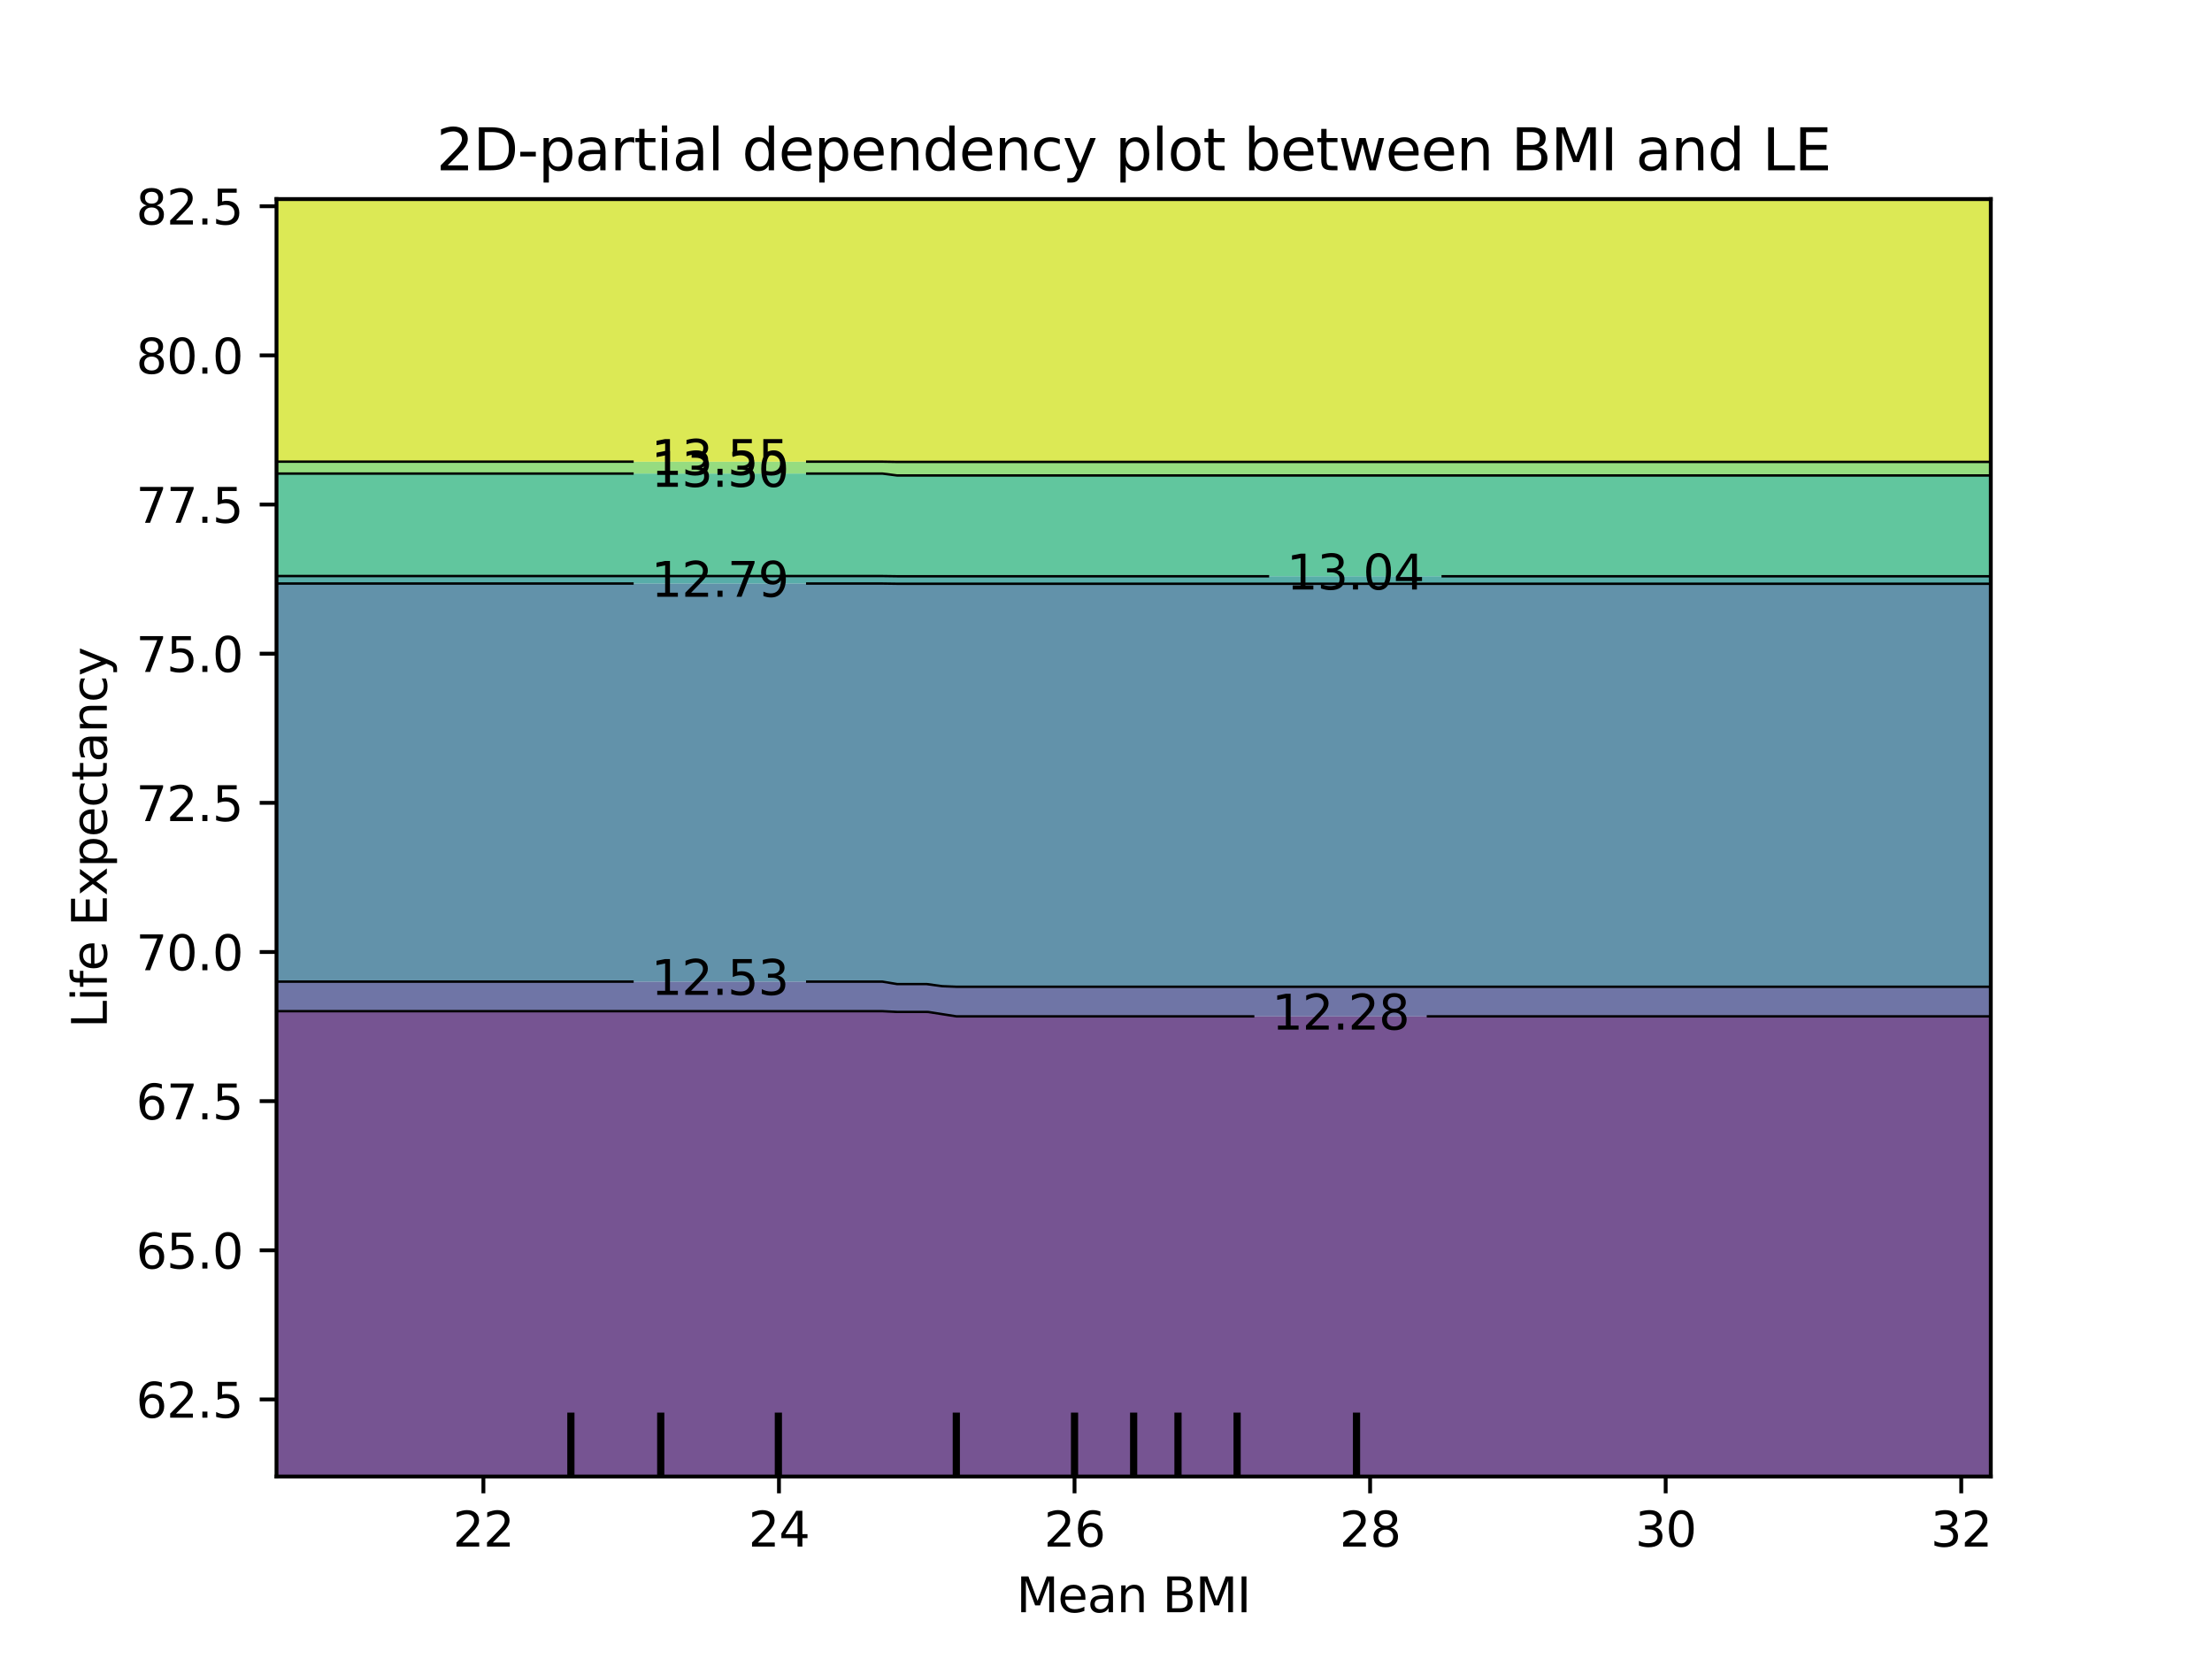 <?xml version="1.0" encoding="utf-8" standalone="no"?>
<!DOCTYPE svg PUBLIC "-//W3C//DTD SVG 1.1//EN"
  "http://www.w3.org/Graphics/SVG/1.1/DTD/svg11.dtd">
<svg xmlns:xlink="http://www.w3.org/1999/xlink" width="460.8pt" height="345.6pt" viewBox="0 0 460.8 345.6" xmlns="http://www.w3.org/2000/svg" version="1.1">
 <defs>
  <style type="text/css">*{stroke-linejoin: round; stroke-linecap: butt}</style>
 </defs>
 <g id="figure_1">
  <g id="patch_1">
   <path d="M 0 345.6 
L 460.8 345.6 
L 460.8 0 
L 0 0 
L 0 345.6 
z
" style="fill: none"/>
  </g>
  <g id="axes_1"/>
  <g id="axes_2">
   <g id="patch_2">
    <path d="M 57.6 307.584 
L 414.72 307.584 
L 414.72 41.472 
L 57.6 41.472 
L 57.6 307.584 
z
" style="fill: none"/>
   </g>
   <g id="PathCollection_1">
    <path d="M 79.15 307.584 
L 91.465 307.584 
L 94.543 307.584 
L 97.622 307.584 
L 100.701 307.584 
L 103.779 307.584 
L 106.858 307.584 
L 116.094 307.584 
L 119.172 307.584 
L 122.251 307.584 
L 125.33 307.584 
L 128.408 307.584 
L 131.487 307.584 
L 134.566 307.584 
L 137.644 307.584 
L 140.723 307.584 
L 143.801 307.584 
L 146.88 307.584 
L 149.959 307.584 
L 156.116 307.584 
L 159.194 307.584 
L 162.273 307.584 
L 165.352 307.584 
L 168.43 307.584 
L 171.509 307.584 
L 174.588 307.584 
L 177.666 307.584 
L 183.823 307.584 
L 186.902 307.584 
L 189.981 307.584 
L 193.059 307.584 
L 199.217 307.584 
L 202.295 307.584 
L 208.452 307.584 
L 211.531 307.584 
L 214.61 307.584 
L 217.688 307.584 
L 220.767 307.584 
L 223.846 307.584 
L 226.924 307.584 
L 230.003 307.584 
L 233.081 307.584 
L 236.16 307.584 
L 239.239 307.584 
L 242.317 307.584 
L 245.396 307.584 
L 248.474 307.584 
L 251.553 307.584 
L 254.632 307.584 
L 257.71 307.584 
L 260.789 307.584 
L 263.868 307.584 
L 266.946 307.584 
L 270.025 307.584 
L 273.103 307.584 
L 276.182 307.584 
L 279.261 307.584 
L 282.339 307.584 
L 285.418 307.584 
L 288.497 307.584 
L 294.654 307.584 
L 297.732 307.584 
L 310.047 307.584 
L 313.126 307.584 
L 316.204 307.584 
L 319.283 307.584 
L 322.361 307.584 
L 334.676 307.584 
L 346.99 307.584 
L 414.72 307.584 
L 414.72 304.896 
L 414.72 302.208 
L 414.72 299.52 
L 414.72 296.832 
L 414.72 294.144 
L 414.72 291.456 
L 414.72 288.768 
L 414.72 286.08 
L 414.72 283.392 
L 414.72 280.704 
L 414.72 278.016 
L 414.72 275.328 
L 414.72 272.64 
L 414.72 269.952 
L 414.72 267.264 
L 414.72 264.576 
L 414.72 261.888 
L 414.72 259.2 
L 414.72 256.512 
L 414.72 253.824 
L 414.72 251.136 
L 414.72 248.448 
L 414.72 245.76 
L 414.72 243.072 
L 414.72 240.384 
L 414.72 237.696 
L 414.72 235.008 
L 414.72 232.32 
L 414.72 229.632 
L 414.72 226.944 
L 414.72 224.256 
L 414.72 221.568 
L 414.72 218.88 
L 414.72 216.192 
L 414.72 213.504 
L 414.72 211.725 
L 346.99 211.725 
L 334.676 211.725 
L 322.361 211.725 
L 319.283 211.725 
L 316.204 211.725 
L 313.126 211.725 
L 310.047 211.725 
L 297.732 211.725 
L 294.654 211.725 
L 288.497 211.725 
L 285.418 211.725 
L 282.339 211.725 
L 279.261 211.725 
L 276.182 211.725 
L 273.103 211.725 
L 270.025 211.725 
L 266.946 211.725 
L 263.868 211.725 
L 260.789 211.725 
L 257.71 211.725 
L 254.632 211.725 
L 251.553 211.725 
L 248.474 211.725 
L 245.396 211.725 
L 242.317 211.725 
L 239.239 211.725 
L 236.16 211.725 
L 233.081 211.725 
L 230.003 211.725 
L 226.924 211.725 
L 223.846 211.725 
L 220.767 211.725 
L 217.688 211.725 
L 214.61 211.725 
L 211.531 211.725 
L 208.452 211.725 
L 202.295 211.725 
L 199.217 211.725 
L 193.403 210.816 
L 193.059 210.802 
L 189.981 210.802 
L 186.902 210.802 
L 183.823 210.648 
L 177.666 210.648 
L 174.588 210.648 
L 171.509 210.648 
L 168.43 210.648 
L 165.352 210.648 
L 162.273 210.648 
L 159.194 210.648 
L 156.116 210.648 
L 149.959 210.648 
L 146.88 210.648 
L 143.801 210.648 
L 140.723 210.648 
L 137.644 210.648 
L 134.566 210.648 
L 131.487 210.648 
L 128.408 210.648 
L 125.33 210.648 
L 122.251 210.648 
L 119.172 210.648 
L 116.094 210.648 
L 106.858 210.648 
L 103.779 210.648 
L 100.701 210.648 
L 97.622 210.648 
L 94.543 210.648 
L 91.465 210.648 
L 79.15 210.648 
L 57.6 210.648 
L 57.6 210.816 
L 57.6 213.504 
L 57.6 216.192 
L 57.6 218.88 
L 57.6 221.568 
L 57.6 224.256 
L 57.6 226.944 
L 57.6 229.632 
L 57.6 232.32 
L 57.6 235.008 
L 57.6 237.696 
L 57.6 240.384 
L 57.6 243.072 
L 57.6 245.76 
L 57.6 248.448 
L 57.6 251.136 
L 57.6 253.824 
L 57.6 256.512 
L 57.6 259.2 
L 57.6 261.888 
L 57.6 264.576 
L 57.6 267.264 
L 57.6 269.952 
L 57.6 272.64 
L 57.6 275.328 
L 57.6 278.016 
L 57.6 280.704 
L 57.6 283.392 
L 57.6 286.08 
L 57.6 288.768 
L 57.6 291.456 
L 57.6 294.144 
L 57.6 296.832 
L 57.6 299.52 
L 57.6 302.208 
L 57.6 304.896 
L 57.6 307.584 
z
" clip-path="url(#pc77d58fd2a)" style="fill: #481b6d; fill-opacity: 0.75"/>
   </g>
   <g id="PathCollection_2">
    <path d="M 199.217 211.725 
L 202.295 211.725 
L 208.452 211.725 
L 211.531 211.725 
L 214.61 211.725 
L 217.688 211.725 
L 220.767 211.725 
L 223.846 211.725 
L 226.924 211.725 
L 230.003 211.725 
L 233.081 211.725 
L 236.16 211.725 
L 239.239 211.725 
L 242.317 211.725 
L 245.396 211.725 
L 248.474 211.725 
L 251.553 211.725 
L 254.632 211.725 
L 257.71 211.725 
L 260.789 211.725 
L 263.868 211.725 
L 266.946 211.725 
L 270.025 211.725 
L 273.103 211.725 
L 276.182 211.725 
L 279.261 211.725 
L 282.339 211.725 
L 285.418 211.725 
L 288.497 211.725 
L 294.654 211.725 
L 297.732 211.725 
L 310.047 211.725 
L 313.126 211.725 
L 316.204 211.725 
L 319.283 211.725 
L 322.361 211.725 
L 334.676 211.725 
L 346.99 211.725 
L 414.72 211.725 
L 414.72 210.816 
L 414.72 208.128 
L 414.72 205.557 
L 346.99 205.557 
L 334.676 205.557 
L 322.361 205.557 
L 319.283 205.557 
L 316.204 205.557 
L 313.126 205.557 
L 310.047 205.557 
L 297.732 205.557 
L 294.654 205.557 
L 288.497 205.557 
L 285.418 205.557 
L 282.339 205.557 
L 279.261 205.557 
L 276.182 205.557 
L 273.103 205.557 
L 270.025 205.557 
L 266.946 205.557 
L 263.868 205.557 
L 260.789 205.557 
L 257.71 205.557 
L 254.632 205.557 
L 251.553 205.557 
L 248.474 205.557 
L 245.396 205.557 
L 242.317 205.557 
L 239.239 205.557 
L 236.16 205.557 
L 233.081 205.557 
L 230.003 205.557 
L 226.924 205.557 
L 223.846 205.557 
L 220.767 205.557 
L 217.688 205.557 
L 214.61 205.557 
L 211.531 205.557 
L 208.452 205.557 
L 202.295 205.557 
L 199.217 205.557 
L 196.292 205.44 
L 193.059 205.003 
L 189.981 205.003 
L 186.902 205.003 
L 183.823 204.493 
L 177.666 204.493 
L 174.588 204.493 
L 171.509 204.493 
L 168.43 204.493 
L 165.352 204.493 
L 162.273 204.493 
L 159.194 204.493 
L 156.116 204.493 
L 149.959 204.493 
L 146.88 204.493 
L 143.801 204.493 
L 140.723 204.493 
L 137.644 204.493 
L 134.566 204.493 
L 131.487 204.493 
L 128.408 204.493 
L 125.33 204.493 
L 122.251 204.493 
L 119.172 204.493 
L 116.094 204.493 
L 106.858 204.493 
L 103.779 204.493 
L 100.701 204.493 
L 97.622 204.493 
L 94.543 204.493 
L 91.465 204.493 
L 79.15 204.493 
L 57.6 204.493 
L 57.6 205.44 
L 57.6 208.128 
L 57.6 210.648 
L 79.15 210.648 
L 91.465 210.648 
L 94.543 210.648 
L 97.622 210.648 
L 100.701 210.648 
L 103.779 210.648 
L 106.858 210.648 
L 116.094 210.648 
L 119.172 210.648 
L 122.251 210.648 
L 125.33 210.648 
L 128.408 210.648 
L 131.487 210.648 
L 134.566 210.648 
L 137.644 210.648 
L 140.723 210.648 
L 143.801 210.648 
L 146.88 210.648 
L 149.959 210.648 
L 156.116 210.648 
L 159.194 210.648 
L 162.273 210.648 
L 165.352 210.648 
L 168.43 210.648 
L 171.509 210.648 
L 174.588 210.648 
L 177.666 210.648 
L 183.823 210.648 
L 186.902 210.802 
L 189.981 210.802 
L 193.059 210.802 
L 193.403 210.816 
z
" clip-path="url(#pc77d58fd2a)" style="fill: #3f4788; fill-opacity: 0.75"/>
   </g>
   <g id="PathCollection_3">
    <path d="M 199.217 205.557 
L 202.295 205.557 
L 208.452 205.557 
L 211.531 205.557 
L 214.61 205.557 
L 217.688 205.557 
L 220.767 205.557 
L 223.846 205.557 
L 226.924 205.557 
L 230.003 205.557 
L 233.081 205.557 
L 236.16 205.557 
L 239.239 205.557 
L 242.317 205.557 
L 245.396 205.557 
L 248.474 205.557 
L 251.553 205.557 
L 254.632 205.557 
L 257.71 205.557 
L 260.789 205.557 
L 263.868 205.557 
L 266.946 205.557 
L 270.025 205.557 
L 273.103 205.557 
L 276.182 205.557 
L 279.261 205.557 
L 282.339 205.557 
L 285.418 205.557 
L 288.497 205.557 
L 294.654 205.557 
L 297.732 205.557 
L 310.047 205.557 
L 313.126 205.557 
L 316.204 205.557 
L 319.283 205.557 
L 322.361 205.557 
L 334.676 205.557 
L 346.99 205.557 
L 414.72 205.557 
L 414.72 205.44 
L 414.72 202.752 
L 414.72 200.064 
L 414.72 197.376 
L 414.72 194.688 
L 414.72 192 
L 414.72 189.312 
L 414.72 186.624 
L 414.72 183.936 
L 414.72 181.248 
L 414.72 178.56 
L 414.72 175.872 
L 414.72 173.184 
L 414.72 170.496 
L 414.72 167.808 
L 414.72 165.12 
L 414.72 162.432 
L 414.72 159.744 
L 414.72 157.056 
L 414.72 154.368 
L 414.72 151.68 
L 414.72 148.992 
L 414.72 146.304 
L 414.72 143.616 
L 414.72 140.928 
L 414.72 138.24 
L 414.72 135.552 
L 414.72 132.864 
L 414.72 130.176 
L 414.72 127.488 
L 414.72 124.8 
L 414.72 122.112 
L 414.72 121.606 
L 346.99 121.606 
L 334.676 121.606 
L 322.361 121.606 
L 319.283 121.606 
L 316.204 121.606 
L 313.126 121.606 
L 310.047 121.606 
L 297.732 121.606 
L 294.654 121.606 
L 288.497 121.606 
L 285.418 121.606 
L 282.339 121.606 
L 279.261 121.606 
L 276.182 121.606 
L 273.103 121.606 
L 270.025 121.606 
L 266.946 121.606 
L 263.868 121.606 
L 260.789 121.606 
L 257.71 121.606 
L 254.632 121.606 
L 251.553 121.606 
L 248.474 121.606 
L 245.396 121.606 
L 242.317 121.606 
L 239.239 121.606 
L 236.16 121.606 
L 233.081 121.606 
L 230.003 121.606 
L 226.924 121.606 
L 223.846 121.606 
L 220.767 121.606 
L 217.688 121.606 
L 214.61 121.606 
L 211.531 121.606 
L 208.452 121.606 
L 202.295 121.606 
L 199.217 121.606 
L 193.059 121.606 
L 189.981 121.606 
L 186.902 121.606 
L 183.823 121.562 
L 177.666 121.562 
L 174.588 121.562 
L 171.509 121.562 
L 168.43 121.562 
L 165.352 121.562 
L 162.273 121.562 
L 159.194 121.562 
L 156.116 121.562 
L 149.959 121.562 
L 146.88 121.562 
L 143.801 121.562 
L 140.723 121.562 
L 137.644 121.562 
L 134.566 121.562 
L 131.487 121.562 
L 128.408 121.562 
L 125.33 121.562 
L 122.251 121.562 
L 119.172 121.562 
L 116.094 121.562 
L 106.858 121.562 
L 103.779 121.562 
L 100.701 121.562 
L 97.622 121.562 
L 94.543 121.562 
L 91.465 121.562 
L 79.15 121.562 
L 57.6 121.562 
L 57.6 122.112 
L 57.6 124.8 
L 57.6 127.488 
L 57.6 130.176 
L 57.6 132.864 
L 57.6 135.552 
L 57.6 138.24 
L 57.6 140.928 
L 57.6 143.616 
L 57.6 146.304 
L 57.6 148.992 
L 57.6 151.68 
L 57.6 154.368 
L 57.6 157.056 
L 57.6 159.744 
L 57.6 162.432 
L 57.6 165.12 
L 57.6 167.808 
L 57.6 170.496 
L 57.6 173.184 
L 57.6 175.872 
L 57.6 178.56 
L 57.6 181.248 
L 57.6 183.936 
L 57.6 186.624 
L 57.6 189.312 
L 57.6 192 
L 57.6 194.688 
L 57.6 197.376 
L 57.6 200.064 
L 57.6 202.752 
L 57.6 204.493 
L 79.15 204.493 
L 91.465 204.493 
L 94.543 204.493 
L 97.622 204.493 
L 100.701 204.493 
L 103.779 204.493 
L 106.858 204.493 
L 116.094 204.493 
L 119.172 204.493 
L 122.251 204.493 
L 125.33 204.493 
L 128.408 204.493 
L 131.487 204.493 
L 134.566 204.493 
L 137.644 204.493 
L 140.723 204.493 
L 143.801 204.493 
L 146.88 204.493 
L 149.959 204.493 
L 156.116 204.493 
L 159.194 204.493 
L 162.273 204.493 
L 165.352 204.493 
L 168.43 204.493 
L 171.509 204.493 
L 174.588 204.493 
L 177.666 204.493 
L 183.823 204.493 
L 186.902 205.003 
L 189.981 205.003 
L 193.059 205.003 
L 196.292 205.44 
z
" clip-path="url(#pc77d58fd2a)" style="fill: #2e6e8e; fill-opacity: 0.75"/>
   </g>
   <g id="PathCollection_4">
    <path d="M 79.15 121.562 
L 91.465 121.562 
L 94.543 121.562 
L 97.622 121.562 
L 100.701 121.562 
L 103.779 121.562 
L 106.858 121.562 
L 116.094 121.562 
L 119.172 121.562 
L 122.251 121.562 
L 125.33 121.562 
L 128.408 121.562 
L 131.487 121.562 
L 134.566 121.562 
L 137.644 121.562 
L 140.723 121.562 
L 143.801 121.562 
L 146.88 121.562 
L 149.959 121.562 
L 156.116 121.562 
L 159.194 121.562 
L 162.273 121.562 
L 165.352 121.562 
L 168.43 121.562 
L 171.509 121.562 
L 174.588 121.562 
L 177.666 121.562 
L 183.823 121.562 
L 186.902 121.606 
L 189.981 121.606 
L 193.059 121.606 
L 199.217 121.606 
L 202.295 121.606 
L 208.452 121.606 
L 211.531 121.606 
L 214.61 121.606 
L 217.688 121.606 
L 220.767 121.606 
L 223.846 121.606 
L 226.924 121.606 
L 230.003 121.606 
L 233.081 121.606 
L 236.16 121.606 
L 239.239 121.606 
L 242.317 121.606 
L 245.396 121.606 
L 248.474 121.606 
L 251.553 121.606 
L 254.632 121.606 
L 257.71 121.606 
L 260.789 121.606 
L 263.868 121.606 
L 266.946 121.606 
L 270.025 121.606 
L 273.103 121.606 
L 276.182 121.606 
L 279.261 121.606 
L 282.339 121.606 
L 285.418 121.606 
L 288.497 121.606 
L 294.654 121.606 
L 297.732 121.606 
L 310.047 121.606 
L 313.126 121.606 
L 316.204 121.606 
L 319.283 121.606 
L 322.361 121.606 
L 334.676 121.606 
L 346.99 121.606 
L 414.72 121.606 
L 414.72 120.044 
L 346.99 120.044 
L 334.676 120.044 
L 322.361 120.044 
L 319.283 120.044 
L 316.204 120.044 
L 313.126 120.044 
L 310.047 120.044 
L 297.732 120.044 
L 294.654 120.044 
L 288.497 120.044 
L 285.418 120.044 
L 282.339 120.044 
L 279.261 120.044 
L 276.182 120.044 
L 273.103 120.044 
L 270.025 120.044 
L 266.946 120.044 
L 263.868 120.044 
L 260.789 120.044 
L 257.71 120.044 
L 254.632 120.044 
L 251.553 120.044 
L 248.474 120.044 
L 245.396 120.044 
L 242.317 120.044 
L 239.239 120.044 
L 236.16 120.044 
L 233.081 120.044 
L 230.003 120.044 
L 226.924 120.044 
L 223.846 120.044 
L 220.767 120.044 
L 217.688 120.044 
L 214.61 120.044 
L 211.531 120.044 
L 208.452 120.044 
L 202.295 120.044 
L 199.217 120.044 
L 193.059 120.044 
L 189.981 120.044 
L 186.902 120.044 
L 183.823 120 
L 177.666 120 
L 174.588 120 
L 171.509 120 
L 168.43 120 
L 165.352 120 
L 162.273 120 
L 159.194 120 
L 156.116 120 
L 149.959 120 
L 146.88 120 
L 143.801 120 
L 140.723 120 
L 137.644 120 
L 134.566 120 
L 131.487 120 
L 128.408 120 
L 125.33 120 
L 122.251 120 
L 119.172 120 
L 116.094 120 
L 106.858 120 
L 103.779 120 
L 100.701 120 
L 97.622 120 
L 94.543 120 
L 91.465 120 
L 79.15 120 
L 57.6 120 
L 57.6 121.562 
z
" clip-path="url(#pc77d58fd2a)" style="fill: #21918c; fill-opacity: 0.75"/>
   </g>
   <g id="PathCollection_5">
    <path d="M 79.15 120 
L 91.465 120 
L 94.543 120 
L 97.622 120 
L 100.701 120 
L 103.779 120 
L 106.858 120 
L 116.094 120 
L 119.172 120 
L 122.251 120 
L 125.33 120 
L 128.408 120 
L 131.487 120 
L 134.566 120 
L 137.644 120 
L 140.723 120 
L 143.801 120 
L 146.88 120 
L 149.959 120 
L 156.116 120 
L 159.194 120 
L 162.273 120 
L 165.352 120 
L 168.43 120 
L 171.509 120 
L 174.588 120 
L 177.666 120 
L 183.823 120 
L 186.902 120.044 
L 189.981 120.044 
L 193.059 120.044 
L 199.217 120.044 
L 202.295 120.044 
L 208.452 120.044 
L 211.531 120.044 
L 214.61 120.044 
L 217.688 120.044 
L 220.767 120.044 
L 223.846 120.044 
L 226.924 120.044 
L 230.003 120.044 
L 233.081 120.044 
L 236.16 120.044 
L 239.239 120.044 
L 242.317 120.044 
L 245.396 120.044 
L 248.474 120.044 
L 251.553 120.044 
L 254.632 120.044 
L 257.71 120.044 
L 260.789 120.044 
L 263.868 120.044 
L 266.946 120.044 
L 270.025 120.044 
L 273.103 120.044 
L 276.182 120.044 
L 279.261 120.044 
L 282.339 120.044 
L 285.418 120.044 
L 288.497 120.044 
L 294.654 120.044 
L 297.732 120.044 
L 310.047 120.044 
L 313.126 120.044 
L 316.204 120.044 
L 319.283 120.044 
L 322.361 120.044 
L 334.676 120.044 
L 346.99 120.044 
L 414.72 120.044 
L 414.72 119.424 
L 414.72 116.736 
L 414.72 114.048 
L 414.72 111.36 
L 414.72 108.672 
L 414.72 105.984 
L 414.72 103.296 
L 414.72 100.608 
L 414.72 99.049 
L 346.99 99.049 
L 334.676 99.049 
L 322.361 99.049 
L 319.283 99.049 
L 316.204 99.049 
L 313.126 99.049 
L 310.047 99.049 
L 297.732 99.049 
L 294.654 99.049 
L 288.497 99.049 
L 285.418 99.049 
L 282.339 99.049 
L 279.261 99.049 
L 276.182 99.049 
L 273.103 99.049 
L 270.025 99.049 
L 266.946 99.049 
L 263.868 99.049 
L 260.789 99.049 
L 257.71 99.049 
L 254.632 99.049 
L 251.553 99.049 
L 248.474 99.049 
L 245.396 99.049 
L 242.317 99.049 
L 239.239 99.049 
L 236.16 99.049 
L 233.081 99.049 
L 230.003 99.049 
L 226.924 99.049 
L 223.846 99.049 
L 220.767 99.049 
L 217.688 99.049 
L 214.61 99.049 
L 211.531 99.049 
L 208.452 99.049 
L 202.295 99.049 
L 199.217 99.049 
L 193.059 99.049 
L 189.981 99.049 
L 186.902 99.049 
L 183.823 98.653 
L 177.666 98.653 
L 174.588 98.653 
L 171.509 98.653 
L 168.43 98.653 
L 165.352 98.653 
L 162.273 98.653 
L 159.194 98.653 
L 156.116 98.653 
L 149.959 98.653 
L 146.88 98.653 
L 143.801 98.653 
L 140.723 98.653 
L 137.644 98.653 
L 134.566 98.653 
L 131.487 98.653 
L 128.408 98.653 
L 125.33 98.653 
L 122.251 98.653 
L 119.172 98.653 
L 116.094 98.653 
L 106.858 98.653 
L 103.779 98.653 
L 100.701 98.653 
L 97.622 98.653 
L 94.543 98.653 
L 91.465 98.653 
L 79.15 98.653 
L 57.6 98.653 
L 57.6 100.608 
L 57.6 103.296 
L 57.6 105.984 
L 57.6 108.672 
L 57.6 111.36 
L 57.6 114.048 
L 57.6 116.736 
L 57.6 119.424 
L 57.6 120 
z
" clip-path="url(#pc77d58fd2a)" style="fill: #2db27d; fill-opacity: 0.75"/>
   </g>
   <g id="PathCollection_6">
    <path d="M 79.15 98.653 
L 91.465 98.653 
L 94.543 98.653 
L 97.622 98.653 
L 100.701 98.653 
L 103.779 98.653 
L 106.858 98.653 
L 116.094 98.653 
L 119.172 98.653 
L 122.251 98.653 
L 125.33 98.653 
L 128.408 98.653 
L 131.487 98.653 
L 134.566 98.653 
L 137.644 98.653 
L 140.723 98.653 
L 143.801 98.653 
L 146.88 98.653 
L 149.959 98.653 
L 156.116 98.653 
L 159.194 98.653 
L 162.273 98.653 
L 165.352 98.653 
L 168.43 98.653 
L 171.509 98.653 
L 174.588 98.653 
L 177.666 98.653 
L 183.823 98.653 
L 186.902 99.049 
L 189.981 99.049 
L 193.059 99.049 
L 199.217 99.049 
L 202.295 99.049 
L 208.452 99.049 
L 211.531 99.049 
L 214.61 99.049 
L 217.688 99.049 
L 220.767 99.049 
L 223.846 99.049 
L 226.924 99.049 
L 230.003 99.049 
L 233.081 99.049 
L 236.16 99.049 
L 239.239 99.049 
L 242.317 99.049 
L 245.396 99.049 
L 248.474 99.049 
L 251.553 99.049 
L 254.632 99.049 
L 257.71 99.049 
L 260.789 99.049 
L 263.868 99.049 
L 266.946 99.049 
L 270.025 99.049 
L 273.103 99.049 
L 276.182 99.049 
L 279.261 99.049 
L 282.339 99.049 
L 285.418 99.049 
L 288.497 99.049 
L 294.654 99.049 
L 297.732 99.049 
L 310.047 99.049 
L 313.126 99.049 
L 316.204 99.049 
L 319.283 99.049 
L 322.361 99.049 
L 334.676 99.049 
L 346.99 99.049 
L 414.72 99.049 
L 414.72 97.92 
L 414.72 96.224 
L 346.99 96.224 
L 334.676 96.224 
L 322.361 96.224 
L 319.283 96.224 
L 316.204 96.224 
L 313.126 96.224 
L 310.047 96.224 
L 297.732 96.224 
L 294.654 96.224 
L 288.497 96.224 
L 285.418 96.224 
L 282.339 96.224 
L 279.261 96.224 
L 276.182 96.224 
L 273.103 96.224 
L 270.025 96.224 
L 266.946 96.224 
L 263.868 96.224 
L 260.789 96.224 
L 257.71 96.224 
L 254.632 96.224 
L 251.553 96.224 
L 248.474 96.224 
L 245.396 96.224 
L 242.317 96.224 
L 239.239 96.224 
L 236.16 96.224 
L 233.081 96.224 
L 230.003 96.224 
L 226.924 96.224 
L 223.846 96.224 
L 220.767 96.224 
L 217.688 96.224 
L 214.61 96.224 
L 211.531 96.224 
L 208.452 96.224 
L 202.295 96.224 
L 199.217 96.224 
L 193.059 96.224 
L 189.981 96.224 
L 186.902 96.224 
L 183.823 96.173 
L 177.666 96.173 
L 174.588 96.173 
L 171.509 96.173 
L 168.43 96.173 
L 165.352 96.173 
L 162.273 96.173 
L 159.194 96.173 
L 156.116 96.173 
L 149.959 96.173 
L 146.88 96.173 
L 143.801 96.173 
L 140.723 96.173 
L 137.644 96.173 
L 134.566 96.173 
L 131.487 96.173 
L 128.408 96.173 
L 125.33 96.173 
L 122.251 96.173 
L 119.172 96.173 
L 116.094 96.173 
L 106.858 96.173 
L 103.779 96.173 
L 100.701 96.173 
L 97.622 96.173 
L 94.543 96.173 
L 91.465 96.173 
L 79.15 96.173 
L 57.6 96.173 
L 57.6 97.92 
L 57.6 98.653 
z
" clip-path="url(#pc77d58fd2a)" style="fill: #73d056; fill-opacity: 0.75"/>
   </g>
   <g id="PathCollection_7">
    <path d="M 79.15 96.173 
L 91.465 96.173 
L 94.543 96.173 
L 97.622 96.173 
L 100.701 96.173 
L 103.779 96.173 
L 106.858 96.173 
L 116.094 96.173 
L 119.172 96.173 
L 122.251 96.173 
L 125.33 96.173 
L 128.408 96.173 
L 131.487 96.173 
L 134.566 96.173 
L 137.644 96.173 
L 140.723 96.173 
L 143.801 96.173 
L 146.88 96.173 
L 149.959 96.173 
L 156.116 96.173 
L 159.194 96.173 
L 162.273 96.173 
L 165.352 96.173 
L 168.43 96.173 
L 171.509 96.173 
L 174.588 96.173 
L 177.666 96.173 
L 183.823 96.173 
L 186.902 96.224 
L 189.981 96.224 
L 193.059 96.224 
L 199.217 96.224 
L 202.295 96.224 
L 208.452 96.224 
L 211.531 96.224 
L 214.61 96.224 
L 217.688 96.224 
L 220.767 96.224 
L 223.846 96.224 
L 226.924 96.224 
L 230.003 96.224 
L 233.081 96.224 
L 236.16 96.224 
L 239.239 96.224 
L 242.317 96.224 
L 245.396 96.224 
L 248.474 96.224 
L 251.553 96.224 
L 254.632 96.224 
L 257.71 96.224 
L 260.789 96.224 
L 263.868 96.224 
L 266.946 96.224 
L 270.025 96.224 
L 273.103 96.224 
L 276.182 96.224 
L 279.261 96.224 
L 282.339 96.224 
L 285.418 96.224 
L 288.497 96.224 
L 294.654 96.224 
L 297.732 96.224 
L 310.047 96.224 
L 313.126 96.224 
L 316.204 96.224 
L 319.283 96.224 
L 322.361 96.224 
L 334.676 96.224 
L 346.99 96.224 
L 414.72 96.224 
L 414.72 95.232 
L 414.72 92.544 
L 414.72 89.856 
L 414.72 87.168 
L 414.72 84.48 
L 414.72 81.792 
L 414.72 79.104 
L 414.72 76.416 
L 414.72 73.728 
L 414.72 71.04 
L 414.72 68.352 
L 414.72 65.664 
L 414.72 62.976 
L 414.72 60.288 
L 414.72 57.6 
L 414.72 54.912 
L 414.72 52.224 
L 414.72 49.536 
L 414.72 46.848 
L 414.72 44.16 
L 414.72 41.472 
L 346.99 41.472 
L 334.676 41.472 
L 322.361 41.472 
L 319.283 41.472 
L 316.204 41.472 
L 313.126 41.472 
L 310.047 41.472 
L 297.732 41.472 
L 294.654 41.472 
L 288.497 41.472 
L 285.418 41.472 
L 282.339 41.472 
L 279.261 41.472 
L 276.182 41.472 
L 273.103 41.472 
L 270.025 41.472 
L 266.946 41.472 
L 263.868 41.472 
L 260.789 41.472 
L 257.71 41.472 
L 254.632 41.472 
L 251.553 41.472 
L 248.474 41.472 
L 245.396 41.472 
L 242.317 41.472 
L 239.239 41.472 
L 236.16 41.472 
L 233.081 41.472 
L 230.003 41.472 
L 226.924 41.472 
L 223.846 41.472 
L 220.767 41.472 
L 217.688 41.472 
L 214.61 41.472 
L 211.531 41.472 
L 208.452 41.472 
L 202.295 41.472 
L 199.217 41.472 
L 193.059 41.472 
L 189.981 41.472 
L 186.902 41.472 
L 183.823 41.472 
L 177.666 41.472 
L 174.588 41.472 
L 171.509 41.472 
L 168.43 41.472 
L 165.352 41.472 
L 162.273 41.472 
L 159.194 41.472 
L 156.116 41.472 
L 149.959 41.472 
L 146.88 41.472 
L 143.801 41.472 
L 140.723 41.472 
L 137.644 41.472 
L 134.566 41.472 
L 131.487 41.472 
L 128.408 41.472 
L 125.33 41.472 
L 122.251 41.472 
L 119.172 41.472 
L 116.094 41.472 
L 106.858 41.472 
L 103.779 41.472 
L 100.701 41.472 
L 97.622 41.472 
L 94.543 41.472 
L 91.465 41.472 
L 79.15 41.472 
L 57.6 41.472 
L 57.6 44.16 
L 57.6 46.848 
L 57.6 49.536 
L 57.6 52.224 
L 57.6 54.912 
L 57.6 57.6 
L 57.6 60.288 
L 57.6 62.976 
L 57.6 65.664 
L 57.6 68.352 
L 57.6 71.04 
L 57.6 73.728 
L 57.6 76.416 
L 57.6 79.104 
L 57.6 81.792 
L 57.6 84.48 
L 57.6 87.168 
L 57.6 89.856 
L 57.6 92.544 
L 57.6 95.232 
L 57.6 96.173 
z
" clip-path="url(#pc77d58fd2a)" style="fill: #d0e11c; fill-opacity: 0.75"/>
   </g>
   <g id="matplotlib.axis_1">
    <g id="xtick_1">
     <g id="line2d_1">
      <defs>
       <path id="m78d2b10e3b" d="M 0 0 
L 0 3.5 
" style="stroke: #000000; stroke-width: 0.8"/>
      </defs>
      <g>
       <use xlink:href="#m78d2b10e3b" x="100.701" y="307.584" style="stroke: #000000; stroke-width: 0.8"/>
      </g>
     </g>
     <g id="text_1">
      <!-- 22 -->
      <g transform="translate(94.338 322.182) scale(0.1 -0.1)">
       <defs>
        <path id="DejaVuSans-32" d="M 1228 531 
L 3431 531 
L 3431 0 
L 469 0 
L 469 531 
Q 828 903 1448 1529 
Q 2069 2156 2228 2338 
Q 2531 2678 2651 2914 
Q 2772 3150 2772 3378 
Q 2772 3750 2511 3984 
Q 2250 4219 1831 4219 
Q 1534 4219 1204 4116 
Q 875 4013 500 3803 
L 500 4441 
Q 881 4594 1212 4672 
Q 1544 4750 1819 4750 
Q 2544 4750 2975 4387 
Q 3406 4025 3406 3419 
Q 3406 3131 3298 2873 
Q 3191 2616 2906 2266 
Q 2828 2175 2409 1742 
Q 1991 1309 1228 531 
z
" transform="scale(0.016)"/>
       </defs>
       <use xlink:href="#DejaVuSans-32"/>
       <use xlink:href="#DejaVuSans-32" x="63.623"/>
      </g>
     </g>
    </g>
    <g id="xtick_2">
     <g id="line2d_2">
      <g>
       <use xlink:href="#m78d2b10e3b" x="162.273" y="307.584" style="stroke: #000000; stroke-width: 0.8"/>
      </g>
     </g>
     <g id="text_2">
      <!-- 24 -->
      <g transform="translate(155.911 322.182) scale(0.1 -0.1)">
       <defs>
        <path id="DejaVuSans-34" d="M 2419 4116 
L 825 1625 
L 2419 1625 
L 2419 4116 
z
M 2253 4666 
L 3047 4666 
L 3047 1625 
L 3713 1625 
L 3713 1100 
L 3047 1100 
L 3047 0 
L 2419 0 
L 2419 1100 
L 313 1100 
L 313 1709 
L 2253 4666 
z
" transform="scale(0.016)"/>
       </defs>
       <use xlink:href="#DejaVuSans-32"/>
       <use xlink:href="#DejaVuSans-34" x="63.623"/>
      </g>
     </g>
    </g>
    <g id="xtick_3">
     <g id="line2d_3">
      <g>
       <use xlink:href="#m78d2b10e3b" x="223.846" y="307.584" style="stroke: #000000; stroke-width: 0.8"/>
      </g>
     </g>
     <g id="text_3">
      <!-- 26 -->
      <g transform="translate(217.483 322.182) scale(0.1 -0.1)">
       <defs>
        <path id="DejaVuSans-36" d="M 2113 2584 
Q 1688 2584 1439 2293 
Q 1191 2003 1191 1497 
Q 1191 994 1439 701 
Q 1688 409 2113 409 
Q 2538 409 2786 701 
Q 3034 994 3034 1497 
Q 3034 2003 2786 2293 
Q 2538 2584 2113 2584 
z
M 3366 4563 
L 3366 3988 
Q 3128 4100 2886 4159 
Q 2644 4219 2406 4219 
Q 1781 4219 1451 3797 
Q 1122 3375 1075 2522 
Q 1259 2794 1537 2939 
Q 1816 3084 2150 3084 
Q 2853 3084 3261 2657 
Q 3669 2231 3669 1497 
Q 3669 778 3244 343 
Q 2819 -91 2113 -91 
Q 1303 -91 875 529 
Q 447 1150 447 2328 
Q 447 3434 972 4092 
Q 1497 4750 2381 4750 
Q 2619 4750 2861 4703 
Q 3103 4656 3366 4563 
z
" transform="scale(0.016)"/>
       </defs>
       <use xlink:href="#DejaVuSans-32"/>
       <use xlink:href="#DejaVuSans-36" x="63.623"/>
      </g>
     </g>
    </g>
    <g id="xtick_4">
     <g id="line2d_4">
      <g>
       <use xlink:href="#m78d2b10e3b" x="285.418" y="307.584" style="stroke: #000000; stroke-width: 0.8"/>
      </g>
     </g>
     <g id="text_4">
      <!-- 28 -->
      <g transform="translate(279.055 322.182) scale(0.1 -0.1)">
       <defs>
        <path id="DejaVuSans-38" d="M 2034 2216 
Q 1584 2216 1326 1975 
Q 1069 1734 1069 1313 
Q 1069 891 1326 650 
Q 1584 409 2034 409 
Q 2484 409 2743 651 
Q 3003 894 3003 1313 
Q 3003 1734 2745 1975 
Q 2488 2216 2034 2216 
z
M 1403 2484 
Q 997 2584 770 2862 
Q 544 3141 544 3541 
Q 544 4100 942 4425 
Q 1341 4750 2034 4750 
Q 2731 4750 3128 4425 
Q 3525 4100 3525 3541 
Q 3525 3141 3298 2862 
Q 3072 2584 2669 2484 
Q 3125 2378 3379 2068 
Q 3634 1759 3634 1313 
Q 3634 634 3220 271 
Q 2806 -91 2034 -91 
Q 1263 -91 848 271 
Q 434 634 434 1313 
Q 434 1759 690 2068 
Q 947 2378 1403 2484 
z
M 1172 3481 
Q 1172 3119 1398 2916 
Q 1625 2713 2034 2713 
Q 2441 2713 2670 2916 
Q 2900 3119 2900 3481 
Q 2900 3844 2670 4047 
Q 2441 4250 2034 4250 
Q 1625 4250 1398 4047 
Q 1172 3844 1172 3481 
z
" transform="scale(0.016)"/>
       </defs>
       <use xlink:href="#DejaVuSans-32"/>
       <use xlink:href="#DejaVuSans-38" x="63.623"/>
      </g>
     </g>
    </g>
    <g id="xtick_5">
     <g id="line2d_5">
      <g>
       <use xlink:href="#m78d2b10e3b" x="346.99" y="307.584" style="stroke: #000000; stroke-width: 0.8"/>
      </g>
     </g>
     <g id="text_5">
      <!-- 30 -->
      <g transform="translate(340.628 322.182) scale(0.1 -0.1)">
       <defs>
        <path id="DejaVuSans-33" d="M 2597 2516 
Q 3050 2419 3304 2112 
Q 3559 1806 3559 1356 
Q 3559 666 3084 287 
Q 2609 -91 1734 -91 
Q 1441 -91 1130 -33 
Q 819 25 488 141 
L 488 750 
Q 750 597 1062 519 
Q 1375 441 1716 441 
Q 2309 441 2620 675 
Q 2931 909 2931 1356 
Q 2931 1769 2642 2001 
Q 2353 2234 1838 2234 
L 1294 2234 
L 1294 2753 
L 1863 2753 
Q 2328 2753 2575 2939 
Q 2822 3125 2822 3475 
Q 2822 3834 2567 4026 
Q 2313 4219 1838 4219 
Q 1578 4219 1281 4162 
Q 984 4106 628 3988 
L 628 4550 
Q 988 4650 1302 4700 
Q 1616 4750 1894 4750 
Q 2613 4750 3031 4423 
Q 3450 4097 3450 3541 
Q 3450 3153 3228 2886 
Q 3006 2619 2597 2516 
z
" transform="scale(0.016)"/>
        <path id="DejaVuSans-30" d="M 2034 4250 
Q 1547 4250 1301 3770 
Q 1056 3291 1056 2328 
Q 1056 1369 1301 889 
Q 1547 409 2034 409 
Q 2525 409 2770 889 
Q 3016 1369 3016 2328 
Q 3016 3291 2770 3770 
Q 2525 4250 2034 4250 
z
M 2034 4750 
Q 2819 4750 3233 4129 
Q 3647 3509 3647 2328 
Q 3647 1150 3233 529 
Q 2819 -91 2034 -91 
Q 1250 -91 836 529 
Q 422 1150 422 2328 
Q 422 3509 836 4129 
Q 1250 4750 2034 4750 
z
" transform="scale(0.016)"/>
       </defs>
       <use xlink:href="#DejaVuSans-33"/>
       <use xlink:href="#DejaVuSans-30" x="63.623"/>
      </g>
     </g>
    </g>
    <g id="xtick_6">
     <g id="line2d_6">
      <g>
       <use xlink:href="#m78d2b10e3b" x="408.563" y="307.584" style="stroke: #000000; stroke-width: 0.8"/>
      </g>
     </g>
     <g id="text_6">
      <!-- 32 -->
      <g transform="translate(402.2 322.182) scale(0.1 -0.1)">
       <use xlink:href="#DejaVuSans-33"/>
       <use xlink:href="#DejaVuSans-32" x="63.623"/>
      </g>
     </g>
    </g>
    <g id="text_7">
     <!-- Mean BMI -->
     <g transform="translate(211.728 335.861) scale(0.1 -0.1)">
      <defs>
       <path id="DejaVuSans-4d" d="M 628 4666 
L 1569 4666 
L 2759 1491 
L 3956 4666 
L 4897 4666 
L 4897 0 
L 4281 0 
L 4281 4097 
L 3078 897 
L 2444 897 
L 1241 4097 
L 1241 0 
L 628 0 
L 628 4666 
z
" transform="scale(0.016)"/>
       <path id="DejaVuSans-65" d="M 3597 1894 
L 3597 1613 
L 953 1613 
Q 991 1019 1311 708 
Q 1631 397 2203 397 
Q 2534 397 2845 478 
Q 3156 559 3463 722 
L 3463 178 
Q 3153 47 2828 -22 
Q 2503 -91 2169 -91 
Q 1331 -91 842 396 
Q 353 884 353 1716 
Q 353 2575 817 3079 
Q 1281 3584 2069 3584 
Q 2775 3584 3186 3129 
Q 3597 2675 3597 1894 
z
M 3022 2063 
Q 3016 2534 2758 2815 
Q 2500 3097 2075 3097 
Q 1594 3097 1305 2825 
Q 1016 2553 972 2059 
L 3022 2063 
z
" transform="scale(0.016)"/>
       <path id="DejaVuSans-61" d="M 2194 1759 
Q 1497 1759 1228 1600 
Q 959 1441 959 1056 
Q 959 750 1161 570 
Q 1363 391 1709 391 
Q 2188 391 2477 730 
Q 2766 1069 2766 1631 
L 2766 1759 
L 2194 1759 
z
M 3341 1997 
L 3341 0 
L 2766 0 
L 2766 531 
Q 2569 213 2275 61 
Q 1981 -91 1556 -91 
Q 1019 -91 701 211 
Q 384 513 384 1019 
Q 384 1609 779 1909 
Q 1175 2209 1959 2209 
L 2766 2209 
L 2766 2266 
Q 2766 2663 2505 2880 
Q 2244 3097 1772 3097 
Q 1472 3097 1187 3025 
Q 903 2953 641 2809 
L 641 3341 
Q 956 3463 1253 3523 
Q 1550 3584 1831 3584 
Q 2591 3584 2966 3190 
Q 3341 2797 3341 1997 
z
" transform="scale(0.016)"/>
       <path id="DejaVuSans-6e" d="M 3513 2113 
L 3513 0 
L 2938 0 
L 2938 2094 
Q 2938 2591 2744 2837 
Q 2550 3084 2163 3084 
Q 1697 3084 1428 2787 
Q 1159 2491 1159 1978 
L 1159 0 
L 581 0 
L 581 3500 
L 1159 3500 
L 1159 2956 
Q 1366 3272 1645 3428 
Q 1925 3584 2291 3584 
Q 2894 3584 3203 3211 
Q 3513 2838 3513 2113 
z
" transform="scale(0.016)"/>
       <path id="DejaVuSans-20" transform="scale(0.016)"/>
       <path id="DejaVuSans-42" d="M 1259 2228 
L 1259 519 
L 2272 519 
Q 2781 519 3026 730 
Q 3272 941 3272 1375 
Q 3272 1813 3026 2020 
Q 2781 2228 2272 2228 
L 1259 2228 
z
M 1259 4147 
L 1259 2741 
L 2194 2741 
Q 2656 2741 2882 2914 
Q 3109 3088 3109 3444 
Q 3109 3797 2882 3972 
Q 2656 4147 2194 4147 
L 1259 4147 
z
M 628 4666 
L 2241 4666 
Q 2963 4666 3353 4366 
Q 3744 4066 3744 3513 
Q 3744 3084 3544 2831 
Q 3344 2578 2956 2516 
Q 3422 2416 3680 2098 
Q 3938 1781 3938 1306 
Q 3938 681 3513 340 
Q 3088 0 2303 0 
L 628 0 
L 628 4666 
z
" transform="scale(0.016)"/>
       <path id="DejaVuSans-49" d="M 628 4666 
L 1259 4666 
L 1259 0 
L 628 0 
L 628 4666 
z
" transform="scale(0.016)"/>
      </defs>
      <use xlink:href="#DejaVuSans-4d"/>
      <use xlink:href="#DejaVuSans-65" x="86.279"/>
      <use xlink:href="#DejaVuSans-61" x="147.803"/>
      <use xlink:href="#DejaVuSans-6e" x="209.082"/>
      <use xlink:href="#DejaVuSans-20" x="272.461"/>
      <use xlink:href="#DejaVuSans-42" x="304.248"/>
      <use xlink:href="#DejaVuSans-4d" x="372.852"/>
      <use xlink:href="#DejaVuSans-49" x="459.131"/>
     </g>
    </g>
   </g>
   <g id="matplotlib.axis_2">
    <g id="ytick_1">
     <g id="line2d_7">
      <defs>
       <path id="m7f020988da" d="M 0 0 
L -3.5 0 
" style="stroke: #000000; stroke-width: 0.8"/>
      </defs>
      <g>
       <use xlink:href="#m7f020988da" x="57.6" y="291.531" style="stroke: #000000; stroke-width: 0.8"/>
      </g>
     </g>
     <g id="text_8">
      <!-- 62.5 -->
      <g transform="translate(28.334 295.331) scale(0.1 -0.1)">
       <defs>
        <path id="DejaVuSans-2e" d="M 684 794 
L 1344 794 
L 1344 0 
L 684 0 
L 684 794 
z
" transform="scale(0.016)"/>
        <path id="DejaVuSans-35" d="M 691 4666 
L 3169 4666 
L 3169 4134 
L 1269 4134 
L 1269 2991 
Q 1406 3038 1543 3061 
Q 1681 3084 1819 3084 
Q 2600 3084 3056 2656 
Q 3513 2228 3513 1497 
Q 3513 744 3044 326 
Q 2575 -91 1722 -91 
Q 1428 -91 1123 -41 
Q 819 9 494 109 
L 494 744 
Q 775 591 1075 516 
Q 1375 441 1709 441 
Q 2250 441 2565 725 
Q 2881 1009 2881 1497 
Q 2881 1984 2565 2268 
Q 2250 2553 1709 2553 
Q 1456 2553 1204 2497 
Q 953 2441 691 2322 
L 691 4666 
z
" transform="scale(0.016)"/>
       </defs>
       <use xlink:href="#DejaVuSans-36"/>
       <use xlink:href="#DejaVuSans-32" x="63.623"/>
       <use xlink:href="#DejaVuSans-2e" x="127.246"/>
       <use xlink:href="#DejaVuSans-35" x="159.033"/>
      </g>
     </g>
    </g>
    <g id="ytick_2">
     <g id="line2d_8">
      <g>
       <use xlink:href="#m7f020988da" x="57.6" y="260.46" style="stroke: #000000; stroke-width: 0.8"/>
      </g>
     </g>
     <g id="text_9">
      <!-- 65.0 -->
      <g transform="translate(28.334 264.26) scale(0.1 -0.1)">
       <use xlink:href="#DejaVuSans-36"/>
       <use xlink:href="#DejaVuSans-35" x="63.623"/>
       <use xlink:href="#DejaVuSans-2e" x="127.246"/>
       <use xlink:href="#DejaVuSans-30" x="159.033"/>
      </g>
     </g>
    </g>
    <g id="ytick_3">
     <g id="line2d_9">
      <g>
       <use xlink:href="#m7f020988da" x="57.6" y="229.389" style="stroke: #000000; stroke-width: 0.8"/>
      </g>
     </g>
     <g id="text_10">
      <!-- 67.5 -->
      <g transform="translate(28.334 233.189) scale(0.1 -0.1)">
       <defs>
        <path id="DejaVuSans-37" d="M 525 4666 
L 3525 4666 
L 3525 4397 
L 1831 0 
L 1172 0 
L 2766 4134 
L 525 4134 
L 525 4666 
z
" transform="scale(0.016)"/>
       </defs>
       <use xlink:href="#DejaVuSans-36"/>
       <use xlink:href="#DejaVuSans-37" x="63.623"/>
       <use xlink:href="#DejaVuSans-2e" x="127.246"/>
       <use xlink:href="#DejaVuSans-35" x="159.033"/>
      </g>
     </g>
    </g>
    <g id="ytick_4">
     <g id="line2d_10">
      <g>
       <use xlink:href="#m7f020988da" x="57.6" y="198.318" style="stroke: #000000; stroke-width: 0.8"/>
      </g>
     </g>
     <g id="text_11">
      <!-- 70.0 -->
      <g transform="translate(28.334 202.118) scale(0.1 -0.1)">
       <use xlink:href="#DejaVuSans-37"/>
       <use xlink:href="#DejaVuSans-30" x="63.623"/>
       <use xlink:href="#DejaVuSans-2e" x="127.246"/>
       <use xlink:href="#DejaVuSans-30" x="159.033"/>
      </g>
     </g>
    </g>
    <g id="ytick_5">
     <g id="line2d_11">
      <g>
       <use xlink:href="#m7f020988da" x="57.6" y="167.247" style="stroke: #000000; stroke-width: 0.8"/>
      </g>
     </g>
     <g id="text_12">
      <!-- 72.5 -->
      <g transform="translate(28.334 171.047) scale(0.1 -0.1)">
       <use xlink:href="#DejaVuSans-37"/>
       <use xlink:href="#DejaVuSans-32" x="63.623"/>
       <use xlink:href="#DejaVuSans-2e" x="127.246"/>
       <use xlink:href="#DejaVuSans-35" x="159.033"/>
      </g>
     </g>
    </g>
    <g id="ytick_6">
     <g id="line2d_12">
      <g>
       <use xlink:href="#m7f020988da" x="57.6" y="136.176" style="stroke: #000000; stroke-width: 0.8"/>
      </g>
     </g>
     <g id="text_13">
      <!-- 75.0 -->
      <g transform="translate(28.334 139.976) scale(0.1 -0.1)">
       <use xlink:href="#DejaVuSans-37"/>
       <use xlink:href="#DejaVuSans-35" x="63.623"/>
       <use xlink:href="#DejaVuSans-2e" x="127.246"/>
       <use xlink:href="#DejaVuSans-30" x="159.033"/>
      </g>
     </g>
    </g>
    <g id="ytick_7">
     <g id="line2d_13">
      <g>
       <use xlink:href="#m7f020988da" x="57.6" y="105.105" style="stroke: #000000; stroke-width: 0.8"/>
      </g>
     </g>
     <g id="text_14">
      <!-- 77.5 -->
      <g transform="translate(28.334 108.905) scale(0.1 -0.1)">
       <use xlink:href="#DejaVuSans-37"/>
       <use xlink:href="#DejaVuSans-37" x="63.623"/>
       <use xlink:href="#DejaVuSans-2e" x="127.246"/>
       <use xlink:href="#DejaVuSans-35" x="159.033"/>
      </g>
     </g>
    </g>
    <g id="ytick_8">
     <g id="line2d_14">
      <g>
       <use xlink:href="#m7f020988da" x="57.6" y="74.034" style="stroke: #000000; stroke-width: 0.8"/>
      </g>
     </g>
     <g id="text_15">
      <!-- 80.0 -->
      <g transform="translate(28.334 77.834) scale(0.1 -0.1)">
       <use xlink:href="#DejaVuSans-38"/>
       <use xlink:href="#DejaVuSans-30" x="63.623"/>
       <use xlink:href="#DejaVuSans-2e" x="127.246"/>
       <use xlink:href="#DejaVuSans-30" x="159.033"/>
      </g>
     </g>
    </g>
    <g id="ytick_9">
     <g id="line2d_15">
      <g>
       <use xlink:href="#m7f020988da" x="57.6" y="42.963" style="stroke: #000000; stroke-width: 0.8"/>
      </g>
     </g>
     <g id="text_16">
      <!-- 82.5 -->
      <g transform="translate(28.334 46.763) scale(0.1 -0.1)">
       <use xlink:href="#DejaVuSans-38"/>
       <use xlink:href="#DejaVuSans-32" x="63.623"/>
       <use xlink:href="#DejaVuSans-2e" x="127.246"/>
       <use xlink:href="#DejaVuSans-35" x="159.033"/>
      </g>
     </g>
    </g>
    <g id="text_17">
     <!-- Life Expectancy -->
     <g transform="translate(22.255 214.149) rotate(-90) scale(0.1 -0.1)">
      <defs>
       <path id="DejaVuSans-4c" d="M 628 4666 
L 1259 4666 
L 1259 531 
L 3531 531 
L 3531 0 
L 628 0 
L 628 4666 
z
" transform="scale(0.016)"/>
       <path id="DejaVuSans-69" d="M 603 3500 
L 1178 3500 
L 1178 0 
L 603 0 
L 603 3500 
z
M 603 4863 
L 1178 4863 
L 1178 4134 
L 603 4134 
L 603 4863 
z
" transform="scale(0.016)"/>
       <path id="DejaVuSans-66" d="M 2375 4863 
L 2375 4384 
L 1825 4384 
Q 1516 4384 1395 4259 
Q 1275 4134 1275 3809 
L 1275 3500 
L 2222 3500 
L 2222 3053 
L 1275 3053 
L 1275 0 
L 697 0 
L 697 3053 
L 147 3053 
L 147 3500 
L 697 3500 
L 697 3744 
Q 697 4328 969 4595 
Q 1241 4863 1831 4863 
L 2375 4863 
z
" transform="scale(0.016)"/>
       <path id="DejaVuSans-45" d="M 628 4666 
L 3578 4666 
L 3578 4134 
L 1259 4134 
L 1259 2753 
L 3481 2753 
L 3481 2222 
L 1259 2222 
L 1259 531 
L 3634 531 
L 3634 0 
L 628 0 
L 628 4666 
z
" transform="scale(0.016)"/>
       <path id="DejaVuSans-78" d="M 3513 3500 
L 2247 1797 
L 3578 0 
L 2900 0 
L 1881 1375 
L 863 0 
L 184 0 
L 1544 1831 
L 300 3500 
L 978 3500 
L 1906 2253 
L 2834 3500 
L 3513 3500 
z
" transform="scale(0.016)"/>
       <path id="DejaVuSans-70" d="M 1159 525 
L 1159 -1331 
L 581 -1331 
L 581 3500 
L 1159 3500 
L 1159 2969 
Q 1341 3281 1617 3432 
Q 1894 3584 2278 3584 
Q 2916 3584 3314 3078 
Q 3713 2572 3713 1747 
Q 3713 922 3314 415 
Q 2916 -91 2278 -91 
Q 1894 -91 1617 61 
Q 1341 213 1159 525 
z
M 3116 1747 
Q 3116 2381 2855 2742 
Q 2594 3103 2138 3103 
Q 1681 3103 1420 2742 
Q 1159 2381 1159 1747 
Q 1159 1113 1420 752 
Q 1681 391 2138 391 
Q 2594 391 2855 752 
Q 3116 1113 3116 1747 
z
" transform="scale(0.016)"/>
       <path id="DejaVuSans-63" d="M 3122 3366 
L 3122 2828 
Q 2878 2963 2633 3030 
Q 2388 3097 2138 3097 
Q 1578 3097 1268 2742 
Q 959 2388 959 1747 
Q 959 1106 1268 751 
Q 1578 397 2138 397 
Q 2388 397 2633 464 
Q 2878 531 3122 666 
L 3122 134 
Q 2881 22 2623 -34 
Q 2366 -91 2075 -91 
Q 1284 -91 818 406 
Q 353 903 353 1747 
Q 353 2603 823 3093 
Q 1294 3584 2113 3584 
Q 2378 3584 2631 3529 
Q 2884 3475 3122 3366 
z
" transform="scale(0.016)"/>
       <path id="DejaVuSans-74" d="M 1172 4494 
L 1172 3500 
L 2356 3500 
L 2356 3053 
L 1172 3053 
L 1172 1153 
Q 1172 725 1289 603 
Q 1406 481 1766 481 
L 2356 481 
L 2356 0 
L 1766 0 
Q 1100 0 847 248 
Q 594 497 594 1153 
L 594 3053 
L 172 3053 
L 172 3500 
L 594 3500 
L 594 4494 
L 1172 4494 
z
" transform="scale(0.016)"/>
       <path id="DejaVuSans-79" d="M 2059 -325 
Q 1816 -950 1584 -1140 
Q 1353 -1331 966 -1331 
L 506 -1331 
L 506 -850 
L 844 -850 
Q 1081 -850 1212 -737 
Q 1344 -625 1503 -206 
L 1606 56 
L 191 3500 
L 800 3500 
L 1894 763 
L 2988 3500 
L 3597 3500 
L 2059 -325 
z
" transform="scale(0.016)"/>
      </defs>
      <use xlink:href="#DejaVuSans-4c"/>
      <use xlink:href="#DejaVuSans-69" x="55.713"/>
      <use xlink:href="#DejaVuSans-66" x="83.496"/>
      <use xlink:href="#DejaVuSans-65" x="118.701"/>
      <use xlink:href="#DejaVuSans-20" x="180.225"/>
      <use xlink:href="#DejaVuSans-45" x="212.012"/>
      <use xlink:href="#DejaVuSans-78" x="275.195"/>
      <use xlink:href="#DejaVuSans-70" x="334.375"/>
      <use xlink:href="#DejaVuSans-65" x="397.852"/>
      <use xlink:href="#DejaVuSans-63" x="459.375"/>
      <use xlink:href="#DejaVuSans-74" x="514.355"/>
      <use xlink:href="#DejaVuSans-61" x="553.564"/>
      <use xlink:href="#DejaVuSans-6e" x="614.844"/>
      <use xlink:href="#DejaVuSans-63" x="678.223"/>
      <use xlink:href="#DejaVuSans-79" x="733.203"/>
     </g>
    </g>
   </g>
   <g id="PathCollection_8"/>
   <g id="PathCollection_9">
    <path d="M 57.6 210.648 
L 79.15 210.648 
L 91.465 210.648 
L 94.543 210.648 
L 97.622 210.648 
L 100.701 210.648 
L 103.779 210.648 
L 106.858 210.648 
L 116.094 210.648 
L 119.172 210.648 
L 122.251 210.648 
L 125.33 210.648 
L 128.408 210.648 
L 131.487 210.648 
L 134.566 210.648 
L 137.644 210.648 
L 140.723 210.648 
L 143.801 210.648 
L 146.88 210.648 
L 149.959 210.648 
L 156.116 210.648 
L 159.194 210.648 
L 162.273 210.648 
L 165.352 210.648 
L 168.43 210.648 
L 171.509 210.648 
L 174.588 210.648 
L 177.666 210.648 
L 183.823 210.648 
L 186.902 210.802 
L 189.981 210.802 
L 193.059 210.802 
L 193.403 210.816 
L 199.217 211.725 
L 202.295 211.725 
L 208.452 211.725 
L 211.531 211.725 
L 214.61 211.725 
L 217.688 211.725 
L 220.767 211.725 
L 223.846 211.725 
L 226.924 211.725 
L 230.003 211.725 
L 233.081 211.725 
L 236.16 211.725 
L 239.239 211.725 
L 242.317 211.725 
L 245.396 211.725 
L 248.474 211.725 
L 251.553 211.725 
L 254.632 211.725 
L 257.71 211.725 
L 260.789 211.725 
L 261.306 211.725 
" clip-path="url(#pc77d58fd2a)" style="fill: none; stroke: #000000; stroke-width: 0.5"/>
    <path d="M 297.216 211.725 
L 297.732 211.725 
L 310.047 211.725 
L 313.126 211.725 
L 316.204 211.725 
L 319.283 211.725 
L 322.361 211.725 
L 334.676 211.725 
L 346.99 211.725 
L 414.72 211.725 
" clip-path="url(#pc77d58fd2a)" style="fill: none; stroke: #000000; stroke-width: 0.5"/>
   </g>
   <g id="PathCollection_10">
    <path d="M 57.6 204.493 
L 79.15 204.493 
L 91.465 204.493 
L 94.543 204.493 
L 97.622 204.493 
L 100.701 204.493 
L 103.779 204.493 
L 106.858 204.493 
L 116.094 204.493 
L 119.172 204.493 
L 122.251 204.493 
L 125.33 204.493 
L 128.408 204.493 
L 131.487 204.493 
L 132.004 204.493 
" clip-path="url(#pc77d58fd2a)" style="fill: none; stroke: #000000; stroke-width: 0.5"/>
    <path d="M 167.914 204.493 
L 168.43 204.493 
L 171.509 204.493 
L 174.588 204.493 
L 177.666 204.493 
L 183.823 204.493 
L 186.902 205.003 
L 189.981 205.003 
L 193.059 205.003 
L 196.292 205.44 
L 199.217 205.557 
L 202.295 205.557 
L 208.452 205.557 
L 211.531 205.557 
L 214.61 205.557 
L 217.688 205.557 
L 220.767 205.557 
L 223.846 205.557 
L 226.924 205.557 
L 230.003 205.557 
L 233.081 205.557 
L 236.16 205.557 
L 239.239 205.557 
L 242.317 205.557 
L 245.396 205.557 
L 248.474 205.557 
L 251.553 205.557 
L 254.632 205.557 
L 257.71 205.557 
L 260.789 205.557 
L 263.868 205.557 
L 266.946 205.557 
L 270.025 205.557 
L 273.103 205.557 
L 276.182 205.557 
L 279.261 205.557 
L 282.339 205.557 
L 285.418 205.557 
L 288.497 205.557 
L 294.654 205.557 
L 297.732 205.557 
L 310.047 205.557 
L 313.126 205.557 
L 316.204 205.557 
L 319.283 205.557 
L 322.361 205.557 
L 334.676 205.557 
L 346.99 205.557 
L 414.72 205.557 
" clip-path="url(#pc77d58fd2a)" style="fill: none; stroke: #000000; stroke-width: 0.5"/>
   </g>
   <g id="PathCollection_11">
    <path d="M 57.6 121.562 
L 79.15 121.562 
L 91.465 121.562 
L 94.543 121.562 
L 97.622 121.562 
L 100.701 121.562 
L 103.779 121.562 
L 106.858 121.562 
L 116.094 121.562 
L 119.172 121.562 
L 122.251 121.562 
L 125.33 121.562 
L 128.408 121.562 
L 131.487 121.562 
L 132.004 121.562 
" clip-path="url(#pc77d58fd2a)" style="fill: none; stroke: #000000; stroke-width: 0.5"/>
    <path d="M 167.914 121.562 
L 168.43 121.562 
L 171.509 121.562 
L 174.588 121.562 
L 177.666 121.562 
L 183.823 121.562 
L 186.902 121.606 
L 189.981 121.606 
L 193.059 121.606 
L 199.217 121.606 
L 202.295 121.606 
L 208.452 121.606 
L 211.531 121.606 
L 214.61 121.606 
L 217.688 121.606 
L 220.767 121.606 
L 223.846 121.606 
L 226.924 121.606 
L 230.003 121.606 
L 233.081 121.606 
L 236.16 121.606 
L 239.239 121.606 
L 242.317 121.606 
L 245.396 121.606 
L 248.474 121.606 
L 251.553 121.606 
L 254.632 121.606 
L 257.71 121.606 
L 260.789 121.606 
L 263.868 121.606 
L 266.946 121.606 
L 270.025 121.606 
L 273.103 121.606 
L 276.182 121.606 
L 279.261 121.606 
L 282.339 121.606 
L 285.418 121.606 
L 288.497 121.606 
L 294.654 121.606 
L 297.732 121.606 
L 310.047 121.606 
L 313.126 121.606 
L 316.204 121.606 
L 319.283 121.606 
L 322.361 121.606 
L 334.676 121.606 
L 346.99 121.606 
L 414.72 121.606 
" clip-path="url(#pc77d58fd2a)" style="fill: none; stroke: #000000; stroke-width: 0.5"/>
   </g>
   <g id="PathCollection_12">
    <path d="M 57.6 120 
L 79.15 120 
L 91.465 120 
L 94.543 120 
L 97.622 120 
L 100.701 120 
L 103.779 120 
L 106.858 120 
L 116.094 120 
L 119.172 120 
L 122.251 120 
L 125.33 120 
L 128.408 120 
L 131.487 120 
L 134.566 120 
L 137.644 120 
L 140.723 120 
L 143.801 120 
L 146.88 120 
L 149.959 120 
L 156.116 120 
L 159.194 120 
L 162.273 120 
L 165.352 120 
L 168.43 120 
L 171.509 120 
L 174.588 120 
L 177.666 120 
L 183.823 120 
L 186.902 120.044 
L 189.981 120.044 
L 193.059 120.044 
L 199.217 120.044 
L 202.295 120.044 
L 208.452 120.044 
L 211.531 120.044 
L 214.61 120.044 
L 217.688 120.044 
L 220.767 120.044 
L 223.846 120.044 
L 226.924 120.044 
L 230.003 120.044 
L 233.081 120.044 
L 236.16 120.044 
L 239.239 120.044 
L 242.317 120.044 
L 245.396 120.044 
L 248.474 120.044 
L 251.553 120.044 
L 254.632 120.044 
L 257.71 120.044 
L 260.789 120.044 
L 263.868 120.044 
L 264.384 120.044 
" clip-path="url(#pc77d58fd2a)" style="fill: none; stroke: #000000; stroke-width: 0.5"/>
    <path d="M 300.294 120.044 
L 310.047 120.044 
L 313.126 120.044 
L 316.204 120.044 
L 319.283 120.044 
L 322.361 120.044 
L 334.676 120.044 
L 346.99 120.044 
L 414.72 120.044 
" clip-path="url(#pc77d58fd2a)" style="fill: none; stroke: #000000; stroke-width: 0.5"/>
   </g>
   <g id="PathCollection_13">
    <path d="M 57.6 98.653 
L 79.15 98.653 
L 91.465 98.653 
L 94.543 98.653 
L 97.622 98.653 
L 100.701 98.653 
L 103.779 98.653 
L 106.858 98.653 
L 116.094 98.653 
L 119.172 98.653 
L 122.251 98.653 
L 125.33 98.653 
L 128.408 98.653 
L 131.487 98.653 
L 132.004 98.653 
" clip-path="url(#pc77d58fd2a)" style="fill: none; stroke: #000000; stroke-width: 0.5"/>
    <path d="M 167.914 98.653 
L 168.43 98.653 
L 171.509 98.653 
L 174.588 98.653 
L 177.666 98.653 
L 183.823 98.653 
L 186.902 99.049 
L 189.981 99.049 
L 193.059 99.049 
L 199.217 99.049 
L 202.295 99.049 
L 208.452 99.049 
L 211.531 99.049 
L 214.61 99.049 
L 217.688 99.049 
L 220.767 99.049 
L 223.846 99.049 
L 226.924 99.049 
L 230.003 99.049 
L 233.081 99.049 
L 236.16 99.049 
L 239.239 99.049 
L 242.317 99.049 
L 245.396 99.049 
L 248.474 99.049 
L 251.553 99.049 
L 254.632 99.049 
L 257.71 99.049 
L 260.789 99.049 
L 263.868 99.049 
L 266.946 99.049 
L 270.025 99.049 
L 273.103 99.049 
L 276.182 99.049 
L 279.261 99.049 
L 282.339 99.049 
L 285.418 99.049 
L 288.497 99.049 
L 294.654 99.049 
L 297.732 99.049 
L 310.047 99.049 
L 313.126 99.049 
L 316.204 99.049 
L 319.283 99.049 
L 322.361 99.049 
L 334.676 99.049 
L 346.99 99.049 
L 414.72 99.049 
" clip-path="url(#pc77d58fd2a)" style="fill: none; stroke: #000000; stroke-width: 0.5"/>
   </g>
   <g id="PathCollection_14">
    <path d="M 57.6 96.173 
L 79.15 96.173 
L 91.465 96.173 
L 94.543 96.173 
L 97.622 96.173 
L 100.701 96.173 
L 103.779 96.173 
L 106.858 96.173 
L 116.094 96.173 
L 119.172 96.173 
L 122.251 96.173 
L 125.33 96.173 
L 128.408 96.173 
L 131.487 96.173 
L 132.004 96.173 
" clip-path="url(#pc77d58fd2a)" style="fill: none; stroke: #000000; stroke-width: 0.5"/>
    <path d="M 167.914 96.173 
L 168.43 96.173 
L 171.509 96.173 
L 174.588 96.173 
L 177.666 96.173 
L 183.823 96.173 
L 186.902 96.224 
L 189.981 96.224 
L 193.059 96.224 
L 199.217 96.224 
L 202.295 96.224 
L 208.452 96.224 
L 211.531 96.224 
L 214.61 96.224 
L 217.688 96.224 
L 220.767 96.224 
L 223.846 96.224 
L 226.924 96.224 
L 230.003 96.224 
L 233.081 96.224 
L 236.16 96.224 
L 239.239 96.224 
L 242.317 96.224 
L 245.396 96.224 
L 248.474 96.224 
L 251.553 96.224 
L 254.632 96.224 
L 257.71 96.224 
L 260.789 96.224 
L 263.868 96.224 
L 266.946 96.224 
L 270.025 96.224 
L 273.103 96.224 
L 276.182 96.224 
L 279.261 96.224 
L 282.339 96.224 
L 285.418 96.224 
L 288.497 96.224 
L 294.654 96.224 
L 297.732 96.224 
L 310.047 96.224 
L 313.126 96.224 
L 316.204 96.224 
L 319.283 96.224 
L 322.361 96.224 
L 334.676 96.224 
L 346.99 96.224 
L 414.72 96.224 
" clip-path="url(#pc77d58fd2a)" style="fill: none; stroke: #000000; stroke-width: 0.5"/>
   </g>
   <g id="PathCollection_15"/>
   <g id="LineCollection_1">
    <path d="M 118.926 307.584 
L 118.926 294.278 
" clip-path="url(#pc77d58fd2a)" style="fill: none; stroke: #000000; stroke-width: 1.5"/>
    <path d="M 137.644 307.584 
L 137.644 294.278 
" clip-path="url(#pc77d58fd2a)" style="fill: none; stroke: #000000; stroke-width: 1.5"/>
    <path d="M 162.15 307.584 
L 162.15 294.278 
" clip-path="url(#pc77d58fd2a)" style="fill: none; stroke: #000000; stroke-width: 1.5"/>
    <path d="M 199.217 307.584 
L 199.217 294.278 
" clip-path="url(#pc77d58fd2a)" style="fill: none; stroke: #000000; stroke-width: 1.5"/>
    <path d="M 223.846 307.584 
L 223.846 294.278 
" clip-path="url(#pc77d58fd2a)" style="fill: none; stroke: #000000; stroke-width: 1.5"/>
    <path d="M 236.16 307.584 
L 236.16 294.278 
" clip-path="url(#pc77d58fd2a)" style="fill: none; stroke: #000000; stroke-width: 1.5"/>
    <path d="M 245.396 307.584 
L 245.396 294.278 
" clip-path="url(#pc77d58fd2a)" style="fill: none; stroke: #000000; stroke-width: 1.5"/>
    <path d="M 257.71 307.584 
L 257.71 294.278 
" clip-path="url(#pc77d58fd2a)" style="fill: none; stroke: #000000; stroke-width: 1.5"/>
    <path d="M 282.586 307.584 
L 282.586 294.278 
" clip-path="url(#pc77d58fd2a)" style="fill: none; stroke: #000000; stroke-width: 1.5"/>
   </g>
   <g id="LineCollection_2">
    <path clip-path="url(#pc77d58fd2a)" style="fill: none; stroke: #000000; stroke-width: 1.5"/>
    <path clip-path="url(#pc77d58fd2a)" style="fill: none; stroke: #000000; stroke-width: 1.5"/>
    <path clip-path="url(#pc77d58fd2a)" style="fill: none; stroke: #000000; stroke-width: 1.5"/>
    <path clip-path="url(#pc77d58fd2a)" style="fill: none; stroke: #000000; stroke-width: 1.5"/>
    <path clip-path="url(#pc77d58fd2a)" style="fill: none; stroke: #000000; stroke-width: 1.5"/>
    <path clip-path="url(#pc77d58fd2a)" style="fill: none; stroke: #000000; stroke-width: 1.5"/>
    <path clip-path="url(#pc77d58fd2a)" style="fill: none; stroke: #000000; stroke-width: 1.5"/>
    <path clip-path="url(#pc77d58fd2a)" style="fill: none; stroke: #000000; stroke-width: 1.5"/>
    <path clip-path="url(#pc77d58fd2a)" style="fill: none; stroke: #000000; stroke-width: 1.5"/>
   </g>
   <g id="patch_3">
    <path d="M 57.6 307.584 
L 57.6 41.472 
" style="fill: none; stroke: #000000; stroke-width: 0.8; stroke-linejoin: miter; stroke-linecap: square"/>
   </g>
   <g id="patch_4">
    <path d="M 414.72 307.584 
L 414.72 41.472 
" style="fill: none; stroke: #000000; stroke-width: 0.8; stroke-linejoin: miter; stroke-linecap: square"/>
   </g>
   <g id="patch_5">
    <path d="M 57.6 307.584 
L 414.72 307.584 
" style="fill: none; stroke: #000000; stroke-width: 0.8; stroke-linejoin: miter; stroke-linecap: square"/>
   </g>
   <g id="patch_6">
    <path d="M 57.6 41.472 
L 414.72 41.472 
" style="fill: none; stroke: #000000; stroke-width: 0.8; stroke-linejoin: miter; stroke-linecap: square"/>
   </g>
   <g id="text_18">
    <!-- 2D-partial dependency plot between BMI and LE -->
    <g transform="translate(90.911 35.472) scale(0.12 -0.12)">
     <defs>
      <path id="DejaVuSans-44" d="M 1259 4147 
L 1259 519 
L 2022 519 
Q 2988 519 3436 956 
Q 3884 1394 3884 2338 
Q 3884 3275 3436 3711 
Q 2988 4147 2022 4147 
L 1259 4147 
z
M 628 4666 
L 1925 4666 
Q 3281 4666 3915 4102 
Q 4550 3538 4550 2338 
Q 4550 1131 3912 565 
Q 3275 0 1925 0 
L 628 0 
L 628 4666 
z
" transform="scale(0.016)"/>
      <path id="DejaVuSans-2d" d="M 313 2009 
L 1997 2009 
L 1997 1497 
L 313 1497 
L 313 2009 
z
" transform="scale(0.016)"/>
      <path id="DejaVuSans-72" d="M 2631 2963 
Q 2534 3019 2420 3045 
Q 2306 3072 2169 3072 
Q 1681 3072 1420 2755 
Q 1159 2438 1159 1844 
L 1159 0 
L 581 0 
L 581 3500 
L 1159 3500 
L 1159 2956 
Q 1341 3275 1631 3429 
Q 1922 3584 2338 3584 
Q 2397 3584 2469 3576 
Q 2541 3569 2628 3553 
L 2631 2963 
z
" transform="scale(0.016)"/>
      <path id="DejaVuSans-6c" d="M 603 4863 
L 1178 4863 
L 1178 0 
L 603 0 
L 603 4863 
z
" transform="scale(0.016)"/>
      <path id="DejaVuSans-64" d="M 2906 2969 
L 2906 4863 
L 3481 4863 
L 3481 0 
L 2906 0 
L 2906 525 
Q 2725 213 2448 61 
Q 2172 -91 1784 -91 
Q 1150 -91 751 415 
Q 353 922 353 1747 
Q 353 2572 751 3078 
Q 1150 3584 1784 3584 
Q 2172 3584 2448 3432 
Q 2725 3281 2906 2969 
z
M 947 1747 
Q 947 1113 1208 752 
Q 1469 391 1925 391 
Q 2381 391 2643 752 
Q 2906 1113 2906 1747 
Q 2906 2381 2643 2742 
Q 2381 3103 1925 3103 
Q 1469 3103 1208 2742 
Q 947 2381 947 1747 
z
" transform="scale(0.016)"/>
      <path id="DejaVuSans-6f" d="M 1959 3097 
Q 1497 3097 1228 2736 
Q 959 2375 959 1747 
Q 959 1119 1226 758 
Q 1494 397 1959 397 
Q 2419 397 2687 759 
Q 2956 1122 2956 1747 
Q 2956 2369 2687 2733 
Q 2419 3097 1959 3097 
z
M 1959 3584 
Q 2709 3584 3137 3096 
Q 3566 2609 3566 1747 
Q 3566 888 3137 398 
Q 2709 -91 1959 -91 
Q 1206 -91 779 398 
Q 353 888 353 1747 
Q 353 2609 779 3096 
Q 1206 3584 1959 3584 
z
" transform="scale(0.016)"/>
      <path id="DejaVuSans-62" d="M 3116 1747 
Q 3116 2381 2855 2742 
Q 2594 3103 2138 3103 
Q 1681 3103 1420 2742 
Q 1159 2381 1159 1747 
Q 1159 1113 1420 752 
Q 1681 391 2138 391 
Q 2594 391 2855 752 
Q 3116 1113 3116 1747 
z
M 1159 2969 
Q 1341 3281 1617 3432 
Q 1894 3584 2278 3584 
Q 2916 3584 3314 3078 
Q 3713 2572 3713 1747 
Q 3713 922 3314 415 
Q 2916 -91 2278 -91 
Q 1894 -91 1617 61 
Q 1341 213 1159 525 
L 1159 0 
L 581 0 
L 581 4863 
L 1159 4863 
L 1159 2969 
z
" transform="scale(0.016)"/>
      <path id="DejaVuSans-77" d="M 269 3500 
L 844 3500 
L 1563 769 
L 2278 3500 
L 2956 3500 
L 3675 769 
L 4391 3500 
L 4966 3500 
L 4050 0 
L 3372 0 
L 2619 2869 
L 1863 0 
L 1184 0 
L 269 3500 
z
" transform="scale(0.016)"/>
     </defs>
     <use xlink:href="#DejaVuSans-32"/>
     <use xlink:href="#DejaVuSans-44" x="63.623"/>
     <use xlink:href="#DejaVuSans-2d" x="140.625"/>
     <use xlink:href="#DejaVuSans-70" x="176.709"/>
     <use xlink:href="#DejaVuSans-61" x="240.186"/>
     <use xlink:href="#DejaVuSans-72" x="301.465"/>
     <use xlink:href="#DejaVuSans-74" x="342.578"/>
     <use xlink:href="#DejaVuSans-69" x="381.787"/>
     <use xlink:href="#DejaVuSans-61" x="409.57"/>
     <use xlink:href="#DejaVuSans-6c" x="470.85"/>
     <use xlink:href="#DejaVuSans-20" x="498.633"/>
     <use xlink:href="#DejaVuSans-64" x="530.42"/>
     <use xlink:href="#DejaVuSans-65" x="593.896"/>
     <use xlink:href="#DejaVuSans-70" x="655.42"/>
     <use xlink:href="#DejaVuSans-65" x="718.896"/>
     <use xlink:href="#DejaVuSans-6e" x="780.42"/>
     <use xlink:href="#DejaVuSans-64" x="843.799"/>
     <use xlink:href="#DejaVuSans-65" x="907.275"/>
     <use xlink:href="#DejaVuSans-6e" x="968.799"/>
     <use xlink:href="#DejaVuSans-63" x="1032.178"/>
     <use xlink:href="#DejaVuSans-79" x="1087.158"/>
     <use xlink:href="#DejaVuSans-20" x="1146.338"/>
     <use xlink:href="#DejaVuSans-70" x="1178.125"/>
     <use xlink:href="#DejaVuSans-6c" x="1241.602"/>
     <use xlink:href="#DejaVuSans-6f" x="1269.385"/>
     <use xlink:href="#DejaVuSans-74" x="1330.566"/>
     <use xlink:href="#DejaVuSans-20" x="1369.775"/>
     <use xlink:href="#DejaVuSans-62" x="1401.562"/>
     <use xlink:href="#DejaVuSans-65" x="1465.039"/>
     <use xlink:href="#DejaVuSans-74" x="1526.562"/>
     <use xlink:href="#DejaVuSans-77" x="1565.771"/>
     <use xlink:href="#DejaVuSans-65" x="1647.559"/>
     <use xlink:href="#DejaVuSans-65" x="1709.082"/>
     <use xlink:href="#DejaVuSans-6e" x="1770.605"/>
     <use xlink:href="#DejaVuSans-20" x="1833.984"/>
     <use xlink:href="#DejaVuSans-42" x="1865.771"/>
     <use xlink:href="#DejaVuSans-4d" x="1934.375"/>
     <use xlink:href="#DejaVuSans-49" x="2020.654"/>
     <use xlink:href="#DejaVuSans-20" x="2050.146"/>
     <use xlink:href="#DejaVuSans-61" x="2081.934"/>
     <use xlink:href="#DejaVuSans-6e" x="2143.213"/>
     <use xlink:href="#DejaVuSans-64" x="2206.592"/>
     <use xlink:href="#DejaVuSans-20" x="2270.068"/>
     <use xlink:href="#DejaVuSans-4c" x="2301.855"/>
     <use xlink:href="#DejaVuSans-45" x="2357.568"/>
    </g>
   </g>
   <g id="text_19">
    <g clip-path="url(#pc77d58fd2a)">
     <!-- 12.28 -->
     <g transform="translate(264.947 214.484) scale(0.1 -0.1)">
      <defs>
       <path id="DejaVuSans-31" d="M 794 531 
L 1825 531 
L 1825 4091 
L 703 3866 
L 703 4441 
L 1819 4666 
L 2450 4666 
L 2450 531 
L 3481 531 
L 3481 0 
L 794 0 
L 794 531 
z
" transform="scale(0.016)"/>
      </defs>
      <use xlink:href="#DejaVuSans-31"/>
      <use xlink:href="#DejaVuSans-32" x="63.623"/>
      <use xlink:href="#DejaVuSans-2e" x="127.246"/>
      <use xlink:href="#DejaVuSans-32" x="159.033"/>
      <use xlink:href="#DejaVuSans-38" x="222.656"/>
     </g>
    </g>
   </g>
   <g id="text_20">
    <g clip-path="url(#pc77d58fd2a)">
     <!-- 12.53 -->
     <g transform="translate(135.645 207.253) scale(0.1 -0.1)">
      <use xlink:href="#DejaVuSans-31"/>
      <use xlink:href="#DejaVuSans-32" x="63.623"/>
      <use xlink:href="#DejaVuSans-2e" x="127.246"/>
      <use xlink:href="#DejaVuSans-35" x="159.033"/>
      <use xlink:href="#DejaVuSans-33" x="222.656"/>
     </g>
    </g>
   </g>
   <g id="text_21">
    <g clip-path="url(#pc77d58fd2a)">
     <!-- 12.79 -->
     <g transform="translate(135.645 124.322) scale(0.1 -0.1)">
      <defs>
       <path id="DejaVuSans-39" d="M 703 97 
L 703 672 
Q 941 559 1184 500 
Q 1428 441 1663 441 
Q 2288 441 2617 861 
Q 2947 1281 2994 2138 
Q 2813 1869 2534 1725 
Q 2256 1581 1919 1581 
Q 1219 1581 811 2004 
Q 403 2428 403 3163 
Q 403 3881 828 4315 
Q 1253 4750 1959 4750 
Q 2769 4750 3195 4129 
Q 3622 3509 3622 2328 
Q 3622 1225 3098 567 
Q 2575 -91 1691 -91 
Q 1453 -91 1209 -44 
Q 966 3 703 97 
z
M 1959 2075 
Q 2384 2075 2632 2365 
Q 2881 2656 2881 3163 
Q 2881 3666 2632 3958 
Q 2384 4250 1959 4250 
Q 1534 4250 1286 3958 
Q 1038 3666 1038 3163 
Q 1038 2656 1286 2365 
Q 1534 2075 1959 2075 
z
" transform="scale(0.016)"/>
      </defs>
      <use xlink:href="#DejaVuSans-31"/>
      <use xlink:href="#DejaVuSans-32" x="63.623"/>
      <use xlink:href="#DejaVuSans-2e" x="127.246"/>
      <use xlink:href="#DejaVuSans-37" x="159.033"/>
      <use xlink:href="#DejaVuSans-39" x="222.656"/>
     </g>
    </g>
   </g>
   <g id="text_22">
    <g clip-path="url(#pc77d58fd2a)">
     <!-- 13.04 -->
     <g transform="translate(268.025 122.803) scale(0.1 -0.1)">
      <use xlink:href="#DejaVuSans-31"/>
      <use xlink:href="#DejaVuSans-33" x="63.623"/>
      <use xlink:href="#DejaVuSans-2e" x="127.246"/>
      <use xlink:href="#DejaVuSans-30" x="159.033"/>
      <use xlink:href="#DejaVuSans-34" x="222.656"/>
     </g>
    </g>
   </g>
   <g id="text_23">
    <g clip-path="url(#pc77d58fd2a)">
     <!-- 13.30 -->
     <g transform="translate(135.645 101.412) scale(0.1 -0.1)">
      <use xlink:href="#DejaVuSans-31"/>
      <use xlink:href="#DejaVuSans-33" x="63.623"/>
      <use xlink:href="#DejaVuSans-2e" x="127.246"/>
      <use xlink:href="#DejaVuSans-33" x="159.033"/>
      <use xlink:href="#DejaVuSans-30" x="222.656"/>
     </g>
    </g>
   </g>
   <g id="text_24">
    <g clip-path="url(#pc77d58fd2a)">
     <!-- 13.55 -->
     <g transform="translate(135.645 98.932) scale(0.1 -0.1)">
      <use xlink:href="#DejaVuSans-31"/>
      <use xlink:href="#DejaVuSans-33" x="63.623"/>
      <use xlink:href="#DejaVuSans-2e" x="127.246"/>
      <use xlink:href="#DejaVuSans-35" x="159.033"/>
      <use xlink:href="#DejaVuSans-35" x="222.656"/>
     </g>
    </g>
   </g>
  </g>
 </g>
 <defs>
  <clipPath id="pc77d58fd2a">
   <rect x="57.6" y="41.472" width="357.12" height="266.112"/>
  </clipPath>
 </defs>
</svg>
